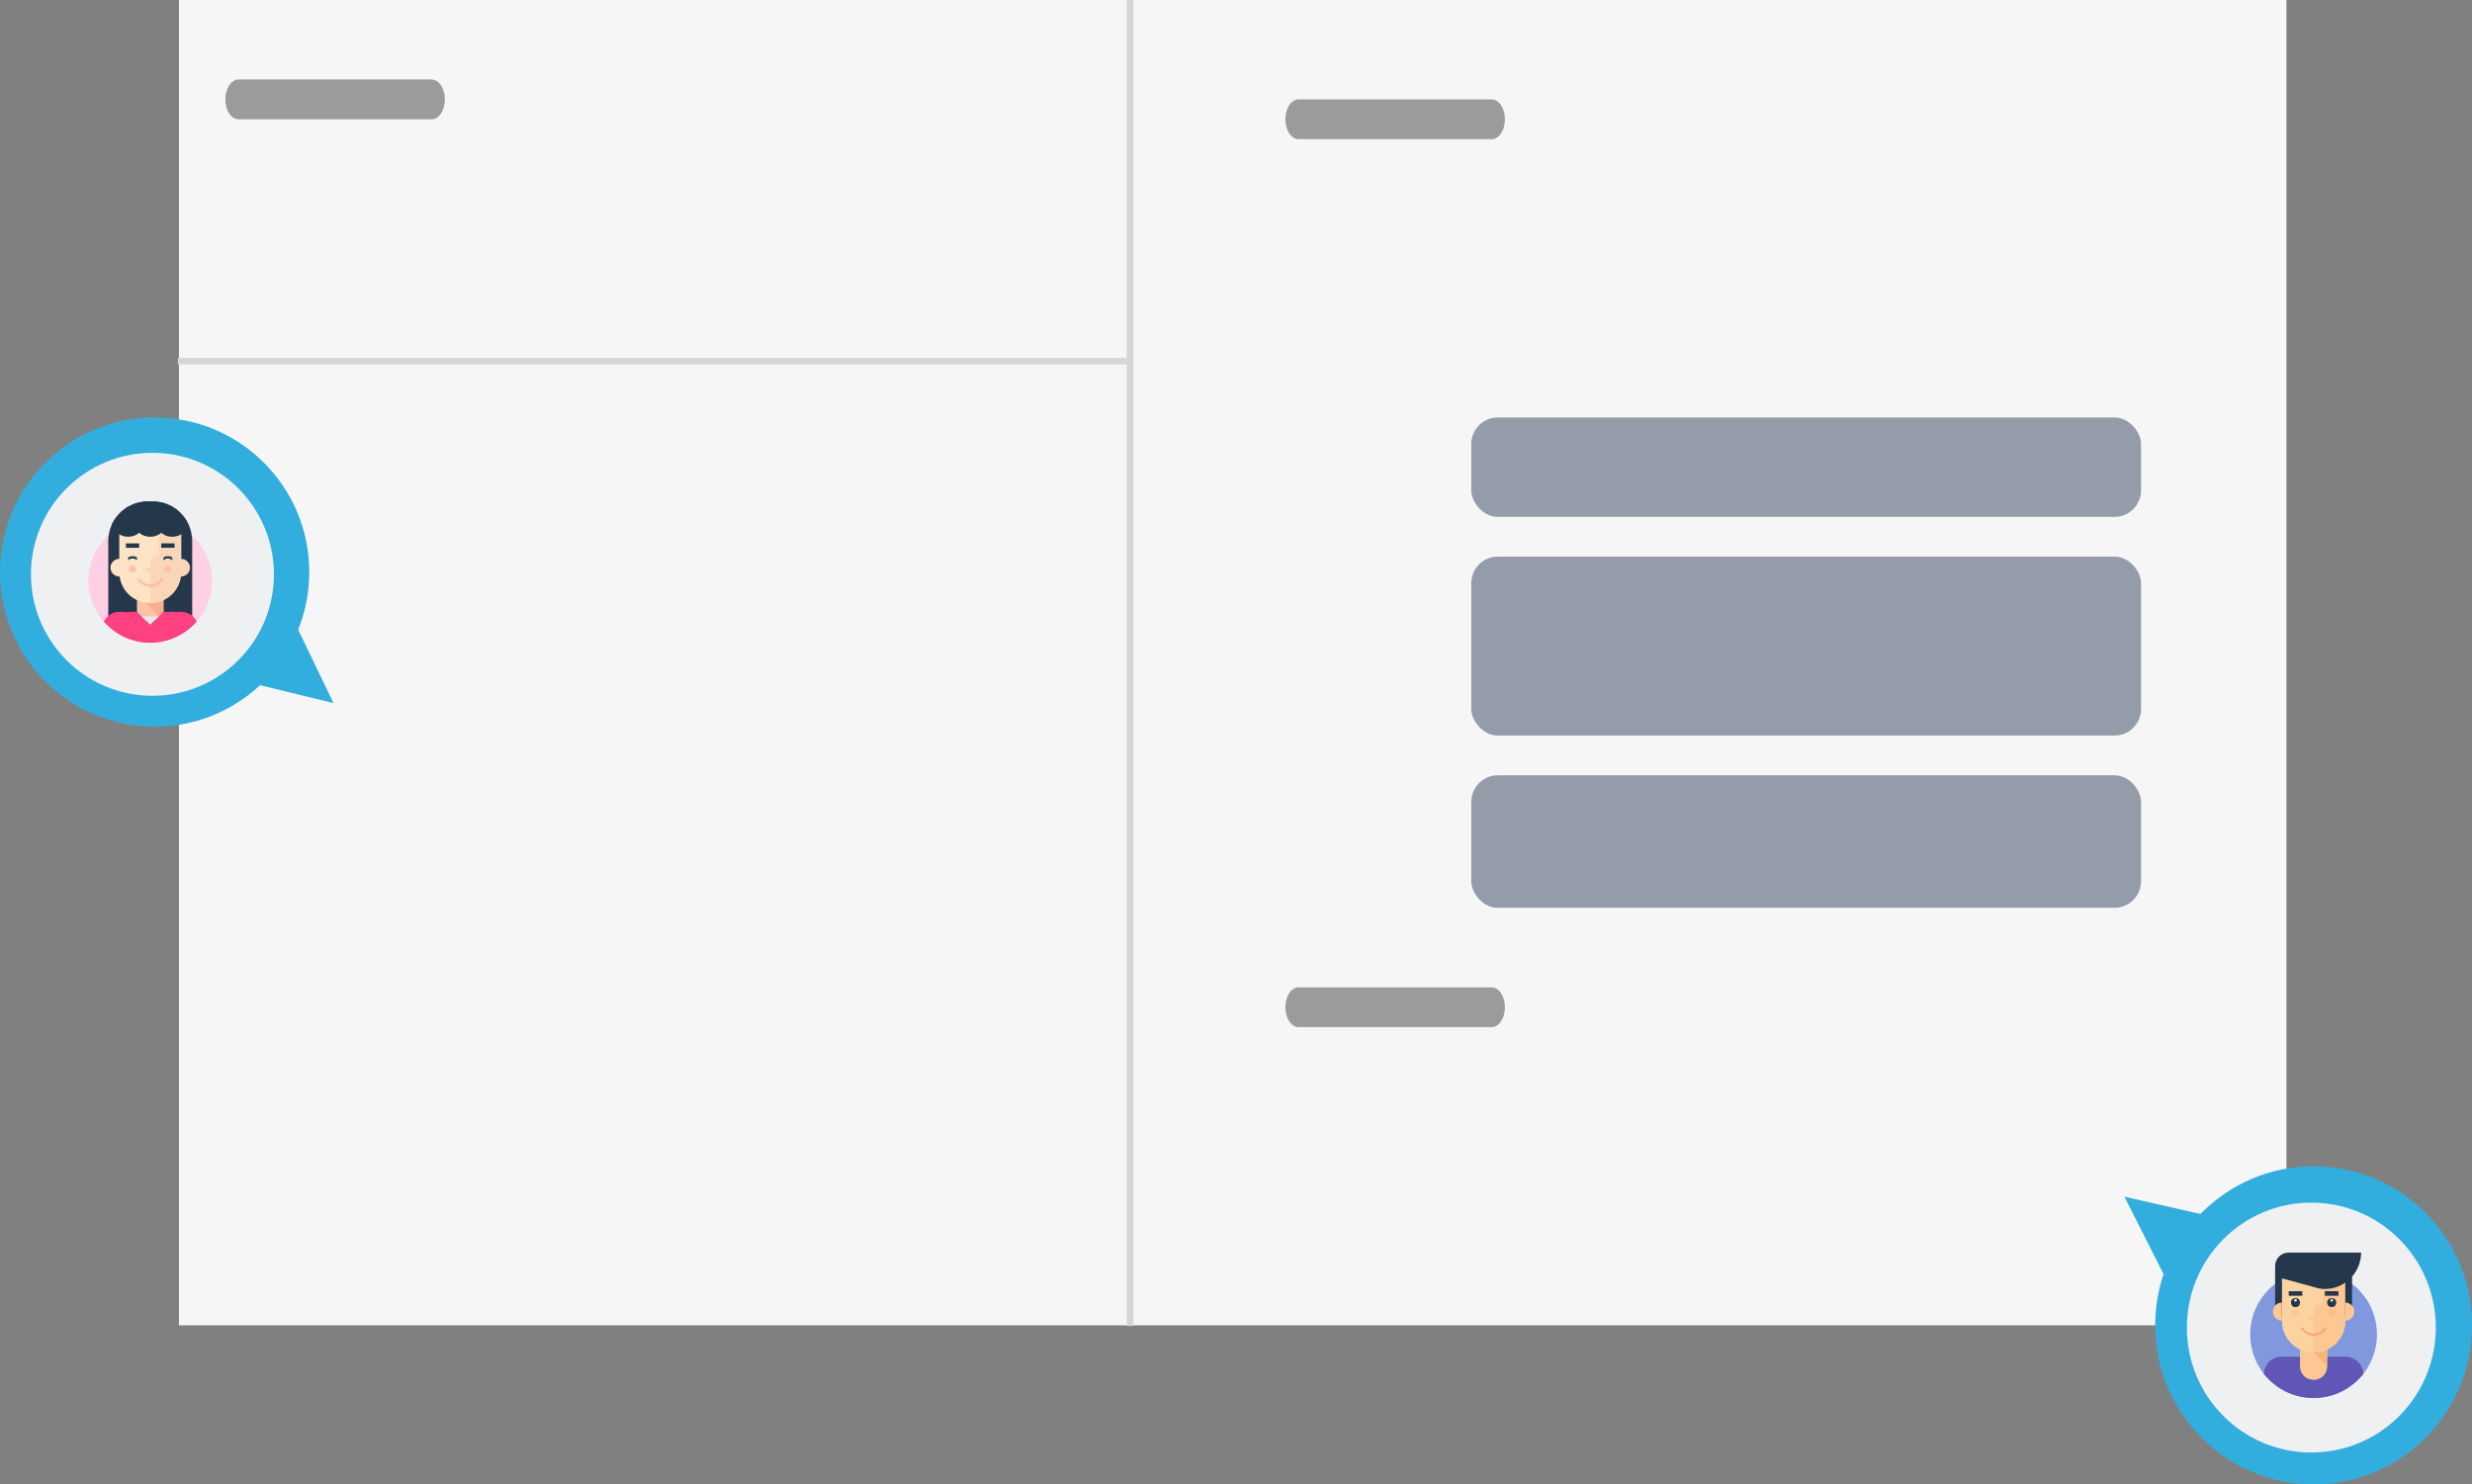 <?xml version="1.0" encoding="UTF-8" standalone="no"?>
<svg width="373px" height="224px" viewBox="0 0 373 224" version="1.1" xmlns="http://www.w3.org/2000/svg" xmlns:xlink="http://www.w3.org/1999/xlink">
    <rect x="0" y="0" width="373" height="224" fill="#808080" stroke="none"/>
    <!-- Generator: Sketch 42 (36781) - http://www.bohemiancoding.com/sketch -->
    <title>Empty Conversations</title>
    <desc>Created with Sketch.</desc>
    <defs>
        <rect id="path-1" x="193.95" y="26" width="94.133" height="27" rx="4"></rect>
        <mask id="mask-2" maskContentUnits="userSpaceOnUse" maskUnits="objectBoundingBox" x="0" y="0" width="94.133" height="27" fill="white">
            <use xlink:href="#path-1"></use>
        </mask>
        <rect id="path-3" x="34" y="35" width="33.125" height="8" rx="1"></rect>
        <mask id="mask-4" maskContentUnits="userSpaceOnUse" maskUnits="objectBoundingBox" x="0" y="0" width="33.125" height="8" fill="white">
            <use xlink:href="#path-3"></use>
        </mask>
        <rect id="path-5" x="34" y="21" width="128" height="10" rx="2"></rect>
        <mask id="mask-6" maskContentUnits="userSpaceOnUse" maskUnits="objectBoundingBox" x="0" y="0" width="128" height="10" fill="white">
            <use xlink:href="#path-5"></use>
        </mask>
        <rect id="path-7" x="193.95" y="158" width="94.133" height="27" rx="4"></rect>
        <mask id="mask-8" maskContentUnits="userSpaceOnUse" maskUnits="objectBoundingBox" x="0" y="0" width="94.133" height="27" fill="white">
            <use xlink:href="#path-7"></use>
        </mask>
    </defs>
    <g id="Assets" stroke="none" stroke-width="1" fill="none" fill-rule="evenodd">
        <g id="Empty-Conversations">
            <rect id="Rectangle" fill="#F6F6F6" x="27" y="0" width="318" height="200"></rect>
            <path d="M170.5,0.398 L170.5,199.602" id="Line" stroke="#D6D6D6" stroke-linecap="square"></path>
            <use id="Rectangle" stroke="#D6D6D6" mask="url(#mask-2)" stroke-width="2" fill="#FFFFFF" xlink:href="#path-1"></use>
            <use id="Rectangle" stroke="#D6D6D6" mask="url(#mask-4)" stroke-width="2" fill="#FFFFFF" xlink:href="#path-3"></use>
            <use id="Rectangle" stroke="#D6D6D6" mask="url(#mask-6)" stroke-width="2" fill="#D6D6D6" xlink:href="#path-5"></use>
            <path d="M193.95,18 C193.95,19.657 194.836,21 195.935,21 L225.09,21 C226.186,21 227.075,19.653 227.075,18 L227.075,18 C227.075,16.343 226.189,15 225.09,15 L195.935,15 C194.839,15 193.95,16.347 193.95,18" id="Rectangle" fill="#9B9B9B"></path>
            <path d="M34,15 C34,16.657 34.886,18 35.985,18 L65.14,18 C66.236,18 67.125,16.653 67.125,15 L67.125,15 C67.125,13.343 66.239,12 65.14,12 L35.985,12 C34.889,12 34,13.347 34,15" id="Rectangle" fill="#9B9B9B"></path>
            <path d="M193.95,152 C193.95,153.657 194.836,155 195.935,155 L225.09,155 C226.186,155 227.075,153.653 227.075,152 L227.075,152 C227.075,150.343 226.189,149 225.09,149 L195.935,149 C194.839,149 193.95,150.347 193.95,152" id="Rectangle" fill="#9B9B9B"></path>
            <rect id="Rectangle" fill="#606B7F" opacity="0.642" x="222" y="63" width="101.062" height="15" rx="4"></rect>
            <rect id="Rectangle" fill="#606B7F" opacity="0.642" x="222" y="84" width="101.062" height="27" rx="4"></rect>
            <rect id="Rectangle" fill="#606B7F" opacity="0.642" x="222" y="117" width="101.062" height="20" rx="4"></rect>
            <use id="Rectangle" stroke="#D6D6D6" mask="url(#mask-8)" stroke-width="2" fill="#FFFFFF" xlink:href="#path-7"></use>
            <path d="M27.331,54.5 L169.99,54.5" id="Line" stroke="#D6D6D6" stroke-linecap="square"></path>
            <g id="Chat-User" transform="translate(0, 63)">
                <circle id="Oval" fill="#32AEDE" cx="23.333" cy="23.333" r="23.333"></circle>
                <circle id="Oval" fill="#EFF0F2" cx="23" cy="23.667" r="18.333"></circle>
                <polygon id="Triangle" fill="#32AEDE" transform="translate(45.667, 39.333) rotate(129) translate(-45.667, -39.333) " points="45.667 33.333 51.333 45.333 40 45.333"></polygon>
                <g id="girl" stroke-width="1" transform="translate(13.333, 12.667)">
                    <g id="Sofia_1_" fill-rule="nonzero">
                        <g id="Sofia">
                            <circle id="BG" fill="#FFCFE3" cx="9.333" cy="12" r="9.333"></circle>
                            <path d="M9.667,0 L9,0 C5.667,0 3,2.667 3,6 L3,18.667 L15.667,18.667 L15.667,6 C15.667,2.667 13,0 9.667,0 Z" id="Hair" fill="#25374B"></path>
                            <rect id="Neck" fill="#FFC2A9" x="7.333" y="14.667" width="4" height="3.333"></rect>
                            <polygon id="Neck_Shadow" fill="#F9AE91" points="7.333 14 11.333 18 11.333 14"></polygon>
                            <path d="M4.667,2.667 L4.667,10.667 C4.667,13.267 6.733,15.333 9.333,15.333 C11.933,15.333 14,13.267 14,10.667 L14,2.667 L4.667,2.667 Z" id="Face" fill="#FFE3C5"></path>
                            <path d="M10.667,3.333 L10.667,8 C9.933,8 9.333,8.6 9.333,9.333 L9.333,10 L8.4,10 C8.533,10.4 8.933,10.667 9.333,10.667 L9.333,15.333 C11.933,15.333 14,13.267 14,10.667 L14,3.333 L10.667,3.333 Z" id="Face_Depth_3_" fill="#F9D6B7"></path>
                            <rect id="Right_Earbrow" fill="#25374B" x="11" y="6.333" width="2" height="0.667"></rect>
                            <rect id="Left_Earbrow" fill="#25374B" x="5.667" y="6.333" width="2" height="0.667"></rect>
                            <circle id="Right_Cheek" fill="#FFC2A9" cx="12" cy="10.2" r="0.533"></circle>
                            <ellipse id="Left_Cheek" fill="#FFC2A9" cx="6.667" cy="10.2" rx="0.533" ry="0.533"></ellipse>
                            <path d="M14,8.667 L13.333,8.667 L13.333,11.333 L14,11.333 C14.733,11.333 15.333,10.733 15.333,10 C15.333,9.267 14.733,8.667 14,8.667 Z" id="Right_Ear" fill="#F9D6B7"></path>
                            <path d="M4.667,8.667 L5.333,8.667 L5.333,11.333 L4.667,11.333 C3.933,11.333 3.333,10.733 3.333,10 C3.333,9.267 3.933,8.667 4.667,8.667 Z" id="Left_Ear" fill="#FFE3C5"></path>
                            <ellipse id="Reflection_x5F_Eye_6_" fill="#E6E6E6" cx="6.667" cy="8.333" rx="0.2" ry="0.2"></ellipse>
                            <path d="M10.933,11.667 C10.6,12.2 10,12.533 9.333,12.533 C8.667,12.533 8.067,12.2 7.733,11.667 L7.333,11.667 C7.733,12.333 8.467,12.867 9.333,12.867 C10.2,12.867 10.933,12.4 11.333,11.667 L10.933,11.667 Z" id="Mouth_1_" fill="#FFB9A1"></path>
                            <path d="M6,8.467 L6,8.867 C6.2,8.733 6.4,8.6 6.667,8.6 C6.933,8.6 7.133,8.733 7.333,8.867 L7.333,8.467 C7.133,8.333 6.933,8.267 6.667,8.267 C6.4,8.267 6.2,8.333 6,8.467 Z" id="Right_Eye_2_" fill="#25374B"></path>
                            <path d="M11.333,8.467 L11.333,8.867 C11.533,8.733 11.733,8.6 12,8.6 C12.267,8.6 12.467,8.733 12.667,8.867 L12.667,8.467 C12.467,8.333 12.267,8.267 12,8.267 C11.733,8.267 11.533,8.333 11.333,8.467 Z" id="Left_Eye" fill="#25374B"></path>
                            <path d="M15,3.333 L15,3.333 C15,3.333 15,3.267 14.933,3.267 C14.867,3.067 14.8,2.867 14.667,2.667 L14.6,2.6 C14.333,2.2 13.933,1.8 13.6,1.467 C13.533,1.4 13.533,1.4 13.467,1.333 C13.333,1.2 13.133,1.133 13,1 C12.933,0.933 12.867,0.933 12.8,0.867 C12.6,0.733 12.467,0.667 12.267,0.6 C12.2,0.6 12.2,0.533 12.133,0.533 C11.933,0.467 11.733,0.333 11.533,0.267 L11.533,0.267 C10.933,0.133 10.333,0 9.667,0 L9,0 C8.333,0 7.733,0.133 7.2,0.267 L7.2,0.267 C7,0.333 6.8,0.4 6.6,0.533 C6.533,0.533 6.533,0.6 6.467,0.6 C6.267,0.667 6.067,0.8 5.867,0.867 C5.8,0.933 5.733,0.933 5.667,1 C5.533,1.133 5.4,1.2 5.267,1.333 C5.2,1.4 5.133,1.4 5.067,1.467 C4.733,1.8 4.333,2.2 4.067,2.6 L4,2.667 C3.867,2.867 3.8,3.067 3.667,3.267 C3.667,3.267 3.667,3.333 3.6,3.333 L3.6,3.333 C3.6,3.4 3.533,3.533 3.533,3.6 C3.867,4.6 4.867,5.333 6,5.333 C6.667,5.333 7.2,5.133 7.667,4.733 C8.133,5.133 8.667,5.333 9.333,5.333 C10,5.333 10.533,5.133 11,4.733 C11.467,5.133 12,5.333 12.667,5.333 C13.8,5.333 14.8,4.6 15.133,3.6 C15.133,3.533 15.067,3.4 15,3.333 Z" id="Front_hair" fill="#25374B"></path>
                            <polygon id="Inner_wear" fill="#E6E6E6" points="8 17.333 9.333 18.667 10.667 17.333"></polygon>
                            <path d="M14,16.667 L11.333,16.667 L9.333,18.667 L7.333,16.667 L4.667,16.667 C3.6,16.667 2.733,17.267 2.333,18.133 C4,20.067 6.533,21.333 9.333,21.333 C12.133,21.333 14.667,20.067 16.333,18.133 C15.933,17.267 15.067,16.667 14,16.667 Z" id="Dress" fill="#FF4081"></path>
                        </g>
                    </g>
                </g>
            </g>
            <g id="Chat-User-Boy" transform="translate(317, 176)">
                <ellipse id="Oval" fill="#32AEDE" cx="32.098" cy="24" rx="23.902" ry="24"></ellipse>
                <ellipse id="Oval" fill="#EFF0F2" cx="31.756" cy="24.343" rx="18.78" ry="18.857"></ellipse>
                <polygon id="Triangle" fill="#32AEDE" transform="translate(8.417, 8.392) rotate(308) translate(-8.417, -8.392) " points="8.417 2.221 14.222 14.564 2.612 14.564"></polygon>
                <g id="boy" stroke-width="1" transform="translate(22.537, 13.029)">
                    <g id="Max" fill-rule="nonzero">
                        <g id="Max_1_">
                            <ellipse id="BG_1_" fill="#8198DE" cx="9.561" cy="12.343" rx="9.561" ry="9.6"></ellipse>
                            <path d="M17.073,18.309 C17.005,16.869 15.844,15.703 14.341,15.703 L4.78,15.703 C3.278,15.703 2.117,16.869 2.049,18.309 C3.824,20.503 6.488,21.943 9.561,21.943 C12.634,21.943 15.298,20.503 17.073,18.309 Z" id="Dress" fill="#6056B6"></path>
                            <path d="M7.512,13.714 L7.512,17.143 C7.512,18.309 8.4,19.2 9.561,19.2 C10.722,19.2 11.61,18.309 11.61,17.143 L11.61,13.714 L7.512,13.714 Z" id="Neck_1_" fill="#FCC792"></path>
                            <polygon id="Neck_Shadow_1_" fill="#F9B475" points="7.512 13.029 11.61 17.143 11.61 13.029"></polygon>
                            <path d="M4.78,2.057 L4.78,10.286 C4.78,12.96 6.898,15.086 9.561,15.086 C12.224,15.086 14.341,12.96 14.341,10.286 L14.341,2.057 L4.78,2.057 Z" id="Face_1_" fill="#FAD3A1"></path>
                            <path d="M10.927,2.743 L10.927,7.543 C10.176,7.543 9.561,8.16 9.561,8.914 L9.561,9.6 L8.605,9.6 C8.741,10.011 9.151,10.286 9.561,10.286 L9.561,15.086 C12.224,15.086 14.341,12.96 14.341,10.286 L14.341,2.743 L10.927,2.743 Z" id="Face_Depth_1_" fill="#FCC792"></path>
                            <ellipse id="Right_Eye_1_" fill="#25374B" cx="12.293" cy="7.543" rx="0.683" ry="0.686"></ellipse>
                            <path d="M5.805,0 C4.644,0 3.756,0.891 3.756,2.057 L3.756,9.6 L4.78,9.6 L4.78,3.909 L5.122,3.977 L5.122,3.977 L5.327,4.046 L5.395,4.046 L9.902,5.28 L9.902,5.28 C10.312,5.417 10.79,5.486 11.268,5.486 C12.429,5.486 13.454,5.143 14.341,4.526 L14.341,9.6 L15.366,9.6 L15.366,3.634 C16.185,2.674 16.732,1.371 16.732,0 L5.805,0 Z" id="Hair_1_" fill="#25374B"></path>
                            <ellipse id="Left_Eye_1_" fill="#25374B" cx="6.829" cy="7.543" rx="0.683" ry="0.686"></ellipse>
                            <rect id="Right_Earbrow_1_" fill="#25374B" x="11.268" y="5.829" width="2.049" height="0.686"></rect>
                            <rect id="Left_Earbrow_1_" fill="#25374B" x="5.805" y="5.829" width="2.049" height="0.686"></rect>
                            <ellipse id="Reflection_x5F_Eye_3_" fill="#E6E6E6" cx="6.829" cy="7.2" rx="0.205" ry="0.206"></ellipse>
                            <ellipse id="Reflection_x5F_Eye_2_" fill="#E6E6E6" cx="12.293" cy="7.2" rx="0.205" ry="0.206"></ellipse>
                            <ellipse id="Right_Cheek_1_" fill="#FCBD83" cx="12.293" cy="9.12" rx="0.546" ry="0.549"></ellipse>
                            <ellipse id="Left_Cheek_1_" fill="#FCC792" cx="6.829" cy="9.12" rx="0.546" ry="0.549"></ellipse>
                            <path d="M14.341,7.543 C15.093,7.543 15.707,8.16 15.707,8.914 C15.707,9.669 15.093,10.286 14.341,10.286 L14.341,7.543 Z" id="Right_Ear_1_" fill="#FCC792"></path>
                            <path d="M4.78,7.543 C4.029,7.543 3.415,8.16 3.415,8.914 C3.415,9.669 4.029,10.286 4.78,10.286 L4.78,7.543 Z" id="Left_Ear_1_" fill="#FCC792"></path>
                            <path d="M11.2,11.314 C10.859,11.863 10.244,12.206 9.561,12.206 C8.878,12.206 8.263,11.863 7.922,11.314 L7.512,11.314 C7.922,12 8.673,12.549 9.561,12.549 C10.449,12.549 11.2,12.069 11.61,11.314 L11.2,11.314 Z" id="Mouth_1_" fill="#F7AC6F"></path>
                        </g>
                    </g>
                </g>
            </g>
        </g>
    </g>
</svg>
